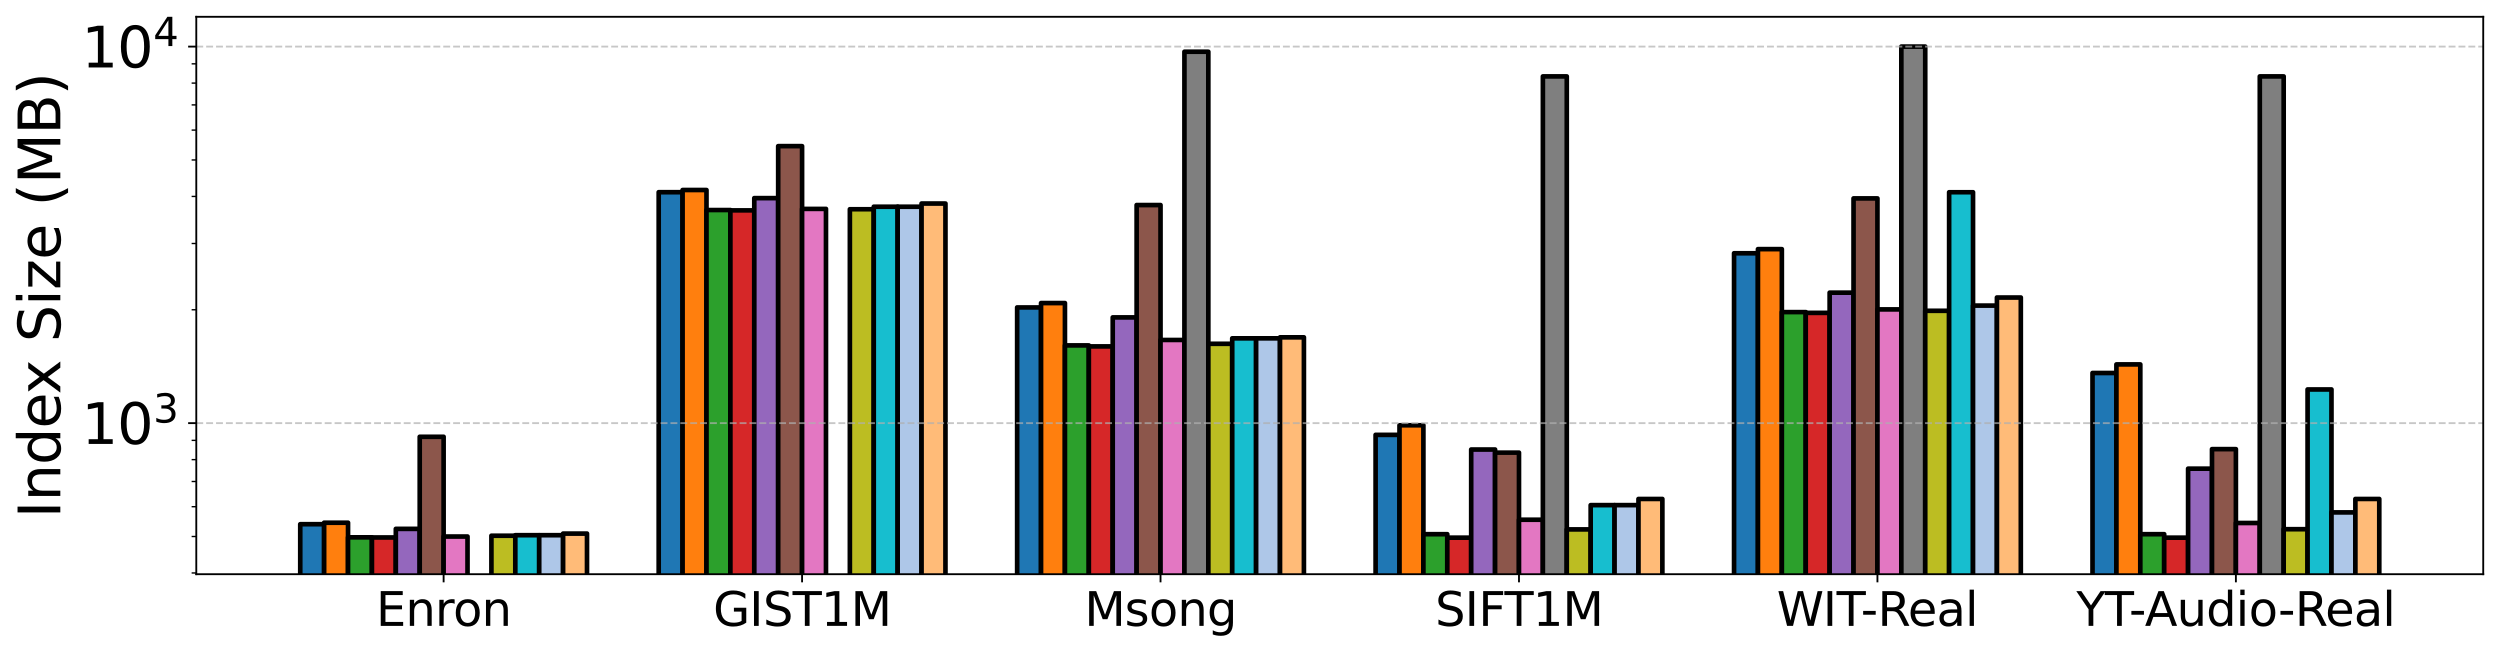 <?xml version="1.0" encoding="utf-8" standalone="no"?>
<!DOCTYPE svg PUBLIC "-//W3C//DTD SVG 1.1//EN"
  "http://www.w3.org/Graphics/SVG/1.1/DTD/svg11.dtd">
<svg xmlns:xlink="http://www.w3.org/1999/xlink" width="1073.022pt" height="279.996pt" viewBox="0 0 1073.022 279.996" xmlns="http://www.w3.org/2000/svg" version="1.1">
 <defs>
  <style type="text/css">*{stroke-linejoin: round; stroke-linecap: butt}</style>
 </defs>
 <g id="figure_1">
  <g id="patch_1">
   <path d="M 0 279.996 
L 1073.022 279.996 
L 1073.022 0 
L 0 0 
z
" style="fill: #ffffff"/>
  </g>
  <g id="axes_1">
   <g id="patch_2">
    <path d="M 84.248 246.44 
L 1065.822 246.44 
L 1065.822 7.2 
L 84.248 7.2 
z
" style="fill: #ffffff"/>
   </g>
   <g id="patch_3">
    <path d="M 128.865 162287.462 
L 139.122 162287.462 
L 139.122 224.999 
L 128.865 224.999 
z
" clip-path="url(#pd363b08ae9)" style="fill: #1f77b4; stroke: #000000; stroke-width: 2; stroke-linejoin: miter"/>
   </g>
   <g id="patch_4">
    <path d="M 282.717 162287.462 
L 292.974 162287.462 
L 292.974 82.494 
L 282.717 82.494 
z
" clip-path="url(#pd363b08ae9)" style="fill: #1f77b4; stroke: #000000; stroke-width: 2; stroke-linejoin: miter"/>
   </g>
   <g id="patch_5">
    <path d="M 436.568 162287.462 
L 446.825 162287.462 
L 446.825 131.955 
L 436.568 131.955 
z
" clip-path="url(#pd363b08ae9)" style="fill: #1f77b4; stroke: #000000; stroke-width: 2; stroke-linejoin: miter"/>
   </g>
   <g id="patch_6">
    <path d="M 590.42 162287.462 
L 600.677 162287.462 
L 600.677 186.637 
L 590.42 186.637 
z
" clip-path="url(#pd363b08ae9)" style="fill: #1f77b4; stroke: #000000; stroke-width: 2; stroke-linejoin: miter"/>
   </g>
   <g id="patch_7">
    <path d="M 744.272 162287.462 
L 754.528 162287.462 
L 754.528 108.693 
L 744.272 108.693 
z
" clip-path="url(#pd363b08ae9)" style="fill: #1f77b4; stroke: #000000; stroke-width: 2; stroke-linejoin: miter"/>
   </g>
   <g id="patch_8">
    <path d="M 898.123 162287.462 
L 908.38 162287.462 
L 908.38 160.087 
L 898.123 160.087 
z
" clip-path="url(#pd363b08ae9)" style="fill: #1f77b4; stroke: #000000; stroke-width: 2; stroke-linejoin: miter"/>
   </g>
   <g id="patch_9">
    <path d="M 139.122 162287.462 
L 149.379 162287.462 
L 149.379 224.351 
L 139.122 224.351 
z
" clip-path="url(#pd363b08ae9)" style="fill: #ff7f0e; stroke: #000000; stroke-width: 2; stroke-linejoin: miter"/>
   </g>
   <g id="patch_10">
    <path d="M 292.974 162287.462 
L 303.23 162287.462 
L 303.23 81.56 
L 292.974 81.56 
z
" clip-path="url(#pd363b08ae9)" style="fill: #ff7f0e; stroke: #000000; stroke-width: 2; stroke-linejoin: miter"/>
   </g>
   <g id="patch_11">
    <path d="M 446.825 162287.462 
L 457.082 162287.462 
L 457.082 130.078 
L 446.825 130.078 
z
" clip-path="url(#pd363b08ae9)" style="fill: #ff7f0e; stroke: #000000; stroke-width: 2; stroke-linejoin: miter"/>
   </g>
   <g id="patch_12">
    <path d="M 600.677 162287.462 
L 610.934 162287.462 
L 610.934 182.537 
L 600.677 182.537 
z
" clip-path="url(#pd363b08ae9)" style="fill: #ff7f0e; stroke: #000000; stroke-width: 2; stroke-linejoin: miter"/>
   </g>
   <g id="patch_13">
    <path d="M 754.528 162287.462 
L 764.785 162287.462 
L 764.785 106.935 
L 754.528 106.935 
z
" clip-path="url(#pd363b08ae9)" style="fill: #ff7f0e; stroke: #000000; stroke-width: 2; stroke-linejoin: miter"/>
   </g>
   <g id="patch_14">
    <path d="M 908.38 162287.462 
L 918.637 162287.462 
L 918.637 156.415 
L 908.38 156.415 
z
" clip-path="url(#pd363b08ae9)" style="fill: #ff7f0e; stroke: #000000; stroke-width: 2; stroke-linejoin: miter"/>
   </g>
   <g id="patch_15">
    <path d="M 149.379 162287.462 
L 159.635 162287.462 
L 159.635 230.636 
L 149.379 230.636 
z
" clip-path="url(#pd363b08ae9)" style="fill: #2ca02c; stroke: #000000; stroke-width: 2; stroke-linejoin: miter"/>
   </g>
   <g id="patch_16">
    <path d="M 303.23 162287.462 
L 313.487 162287.462 
L 313.487 90.148 
L 303.23 90.148 
z
" clip-path="url(#pd363b08ae9)" style="fill: #2ca02c; stroke: #000000; stroke-width: 2; stroke-linejoin: miter"/>
   </g>
   <g id="patch_17">
    <path d="M 457.082 162287.462 
L 467.339 162287.462 
L 467.339 148.253 
L 457.082 148.253 
z
" clip-path="url(#pd363b08ae9)" style="fill: #2ca02c; stroke: #000000; stroke-width: 2; stroke-linejoin: miter"/>
   </g>
   <g id="patch_18">
    <path d="M 610.934 162287.462 
L 621.19 162287.462 
L 621.19 229.281 
L 610.934 229.281 
z
" clip-path="url(#pd363b08ae9)" style="fill: #2ca02c; stroke: #000000; stroke-width: 2; stroke-linejoin: miter"/>
   </g>
   <g id="patch_19">
    <path d="M 764.785 162287.462 
L 775.042 162287.462 
L 775.042 133.957 
L 764.785 133.957 
z
" clip-path="url(#pd363b08ae9)" style="fill: #2ca02c; stroke: #000000; stroke-width: 2; stroke-linejoin: miter"/>
   </g>
   <g id="patch_20">
    <path d="M 918.637 162287.462 
L 928.894 162287.462 
L 928.894 229.281 
L 918.637 229.281 
z
" clip-path="url(#pd363b08ae9)" style="fill: #2ca02c; stroke: #000000; stroke-width: 2; stroke-linejoin: miter"/>
   </g>
   <g id="patch_21">
    <path d="M 159.635 162287.462 
L 169.892 162287.462 
L 169.892 230.677 
L 159.635 230.677 
z
" clip-path="url(#pd363b08ae9)" style="fill: #d62728; stroke: #000000; stroke-width: 2; stroke-linejoin: miter"/>
   </g>
   <g id="patch_22">
    <path d="M 313.487 162287.462 
L 323.744 162287.462 
L 323.744 90.291 
L 313.487 90.291 
z
" clip-path="url(#pd363b08ae9)" style="fill: #d62728; stroke: #000000; stroke-width: 2; stroke-linejoin: miter"/>
   </g>
   <g id="patch_23">
    <path d="M 467.339 162287.462 
L 477.596 162287.462 
L 477.596 148.673 
L 467.339 148.673 
z
" clip-path="url(#pd363b08ae9)" style="fill: #d62728; stroke: #000000; stroke-width: 2; stroke-linejoin: miter"/>
   </g>
   <g id="patch_24">
    <path d="M 621.19 162287.462 
L 631.447 162287.462 
L 631.447 230.777 
L 621.19 230.777 
z
" clip-path="url(#pd363b08ae9)" style="fill: #d62728; stroke: #000000; stroke-width: 2; stroke-linejoin: miter"/>
   </g>
   <g id="patch_25">
    <path d="M 775.042 162287.462 
L 785.299 162287.462 
L 785.299 134.286 
L 775.042 134.286 
z
" clip-path="url(#pd363b08ae9)" style="fill: #d62728; stroke: #000000; stroke-width: 2; stroke-linejoin: miter"/>
   </g>
   <g id="patch_26">
    <path d="M 928.894 162287.462 
L 939.15 162287.462 
L 939.15 230.777 
L 928.894 230.777 
z
" clip-path="url(#pd363b08ae9)" style="fill: #d62728; stroke: #000000; stroke-width: 2; stroke-linejoin: miter"/>
   </g>
   <g id="patch_27">
    <path d="M 169.892 162287.462 
L 180.149 162287.462 
L 180.149 227 
L 169.892 227 
z
" clip-path="url(#pd363b08ae9)" style="fill: #9467bd; stroke: #000000; stroke-width: 2; stroke-linejoin: miter"/>
   </g>
   <g id="patch_28">
    <path d="M 323.744 162287.462 
L 334.001 162287.462 
L 334.001 85.03 
L 323.744 85.03 
z
" clip-path="url(#pd363b08ae9)" style="fill: #9467bd; stroke: #000000; stroke-width: 2; stroke-linejoin: miter"/>
   </g>
   <g id="patch_29">
    <path d="M 477.596 162287.462 
L 487.852 162287.462 
L 487.852 136.233 
L 477.596 136.233 
z
" clip-path="url(#pd363b08ae9)" style="fill: #9467bd; stroke: #000000; stroke-width: 2; stroke-linejoin: miter"/>
   </g>
   <g id="patch_30">
    <path d="M 631.447 162287.462 
L 641.704 162287.462 
L 641.704 192.937 
L 631.447 192.937 
z
" clip-path="url(#pd363b08ae9)" style="fill: #9467bd; stroke: #000000; stroke-width: 2; stroke-linejoin: miter"/>
   </g>
   <g id="patch_31">
    <path d="M 785.299 162287.462 
L 795.556 162287.462 
L 795.556 125.609 
L 785.299 125.609 
z
" clip-path="url(#pd363b08ae9)" style="fill: #9467bd; stroke: #000000; stroke-width: 2; stroke-linejoin: miter"/>
   </g>
   <g id="patch_32">
    <path d="M 939.15 162287.462 
L 949.407 162287.462 
L 949.407 201.159 
L 939.15 201.159 
z
" clip-path="url(#pd363b08ae9)" style="fill: #9467bd; stroke: #000000; stroke-width: 2; stroke-linejoin: miter"/>
   </g>
   <g id="patch_33">
    <path d="M 180.149 162287.462 
L 190.406 162287.462 
L 190.406 187.471 
L 180.149 187.471 
z
" clip-path="url(#pd363b08ae9)" style="fill: #8c564b; stroke: #000000; stroke-width: 2; stroke-linejoin: miter"/>
   </g>
   <g id="patch_34">
    <path d="M 334.001 162287.462 
L 344.257 162287.462 
L 344.257 62.73 
L 334.001 62.73 
z
" clip-path="url(#pd363b08ae9)" style="fill: #8c564b; stroke: #000000; stroke-width: 2; stroke-linejoin: miter"/>
   </g>
   <g id="patch_35">
    <path d="M 487.852 162287.462 
L 498.109 162287.462 
L 498.109 88.006 
L 487.852 88.006 
z
" clip-path="url(#pd363b08ae9)" style="fill: #8c564b; stroke: #000000; stroke-width: 2; stroke-linejoin: miter"/>
   </g>
   <g id="patch_36">
    <path d="M 641.704 162287.462 
L 651.961 162287.462 
L 651.961 194.275 
L 641.704 194.275 
z
" clip-path="url(#pd363b08ae9)" style="fill: #8c564b; stroke: #000000; stroke-width: 2; stroke-linejoin: miter"/>
   </g>
   <g id="patch_37">
    <path d="M 795.556 162287.462 
L 805.812 162287.462 
L 805.812 85.16 
L 795.556 85.16 
z
" clip-path="url(#pd363b08ae9)" style="fill: #8c564b; stroke: #000000; stroke-width: 2; stroke-linejoin: miter"/>
   </g>
   <g id="patch_38">
    <path d="M 949.407 162287.462 
L 959.664 162287.462 
L 959.664 192.778 
L 949.407 192.778 
z
" clip-path="url(#pd363b08ae9)" style="fill: #8c564b; stroke: #000000; stroke-width: 2; stroke-linejoin: miter"/>
   </g>
   <g id="patch_39">
    <path d="M 190.406 162287.462 
L 200.663 162287.462 
L 200.663 230.285 
L 190.406 230.285 
z
" clip-path="url(#pd363b08ae9)" style="fill: #e377c2; stroke: #000000; stroke-width: 2; stroke-linejoin: miter"/>
   </g>
   <g id="patch_40">
    <path d="M 344.257 162287.462 
L 354.514 162287.462 
L 354.514 89.663 
L 344.257 89.663 
z
" clip-path="url(#pd363b08ae9)" style="fill: #e377c2; stroke: #000000; stroke-width: 2; stroke-linejoin: miter"/>
   </g>
   <g id="patch_41">
    <path d="M 498.109 162287.462 
L 508.366 162287.462 
L 508.366 145.917 
L 498.109 145.917 
z
" clip-path="url(#pd363b08ae9)" style="fill: #e377c2; stroke: #000000; stroke-width: 2; stroke-linejoin: miter"/>
   </g>
   <g id="patch_42">
    <path d="M 651.961 162287.462 
L 662.217 162287.462 
L 662.217 223.085 
L 651.961 223.085 
z
" clip-path="url(#pd363b08ae9)" style="fill: #e377c2; stroke: #000000; stroke-width: 2; stroke-linejoin: miter"/>
   </g>
   <g id="patch_43">
    <path d="M 805.812 162287.462 
L 816.069 162287.462 
L 816.069 132.792 
L 805.812 132.792 
z
" clip-path="url(#pd363b08ae9)" style="fill: #e377c2; stroke: #000000; stroke-width: 2; stroke-linejoin: miter"/>
   </g>
   <g id="patch_44">
    <path d="M 959.664 162287.462 
L 969.921 162287.462 
L 969.921 224.467 
L 959.664 224.467 
z
" clip-path="url(#pd363b08ae9)" style="fill: #e377c2; stroke: #000000; stroke-width: 2; stroke-linejoin: miter"/>
   </g>
   <g id="patch_45">
    <path clip-path="url(#pd363b08ae9)" style="fill: #7f7f7f; stroke: #000000; stroke-width: 2; stroke-linejoin: miter"/>
   </g>
   <g id="patch_46">
    <path clip-path="url(#pd363b08ae9)" style="fill: #7f7f7f; stroke: #000000; stroke-width: 2; stroke-linejoin: miter"/>
   </g>
   <g id="patch_47">
    <path d="M 508.366 162287.462 
L 518.623 162287.462 
L 518.623 22.208 
L 508.366 22.208 
z
" clip-path="url(#pd363b08ae9)" style="fill: #7f7f7f; stroke: #000000; stroke-width: 2; stroke-linejoin: miter"/>
   </g>
   <g id="patch_48">
    <path d="M 662.217 162287.462 
L 672.474 162287.462 
L 672.474 32.798 
L 662.217 32.798 
z
" clip-path="url(#pd363b08ae9)" style="fill: #7f7f7f; stroke: #000000; stroke-width: 2; stroke-linejoin: miter"/>
   </g>
   <g id="patch_49">
    <path d="M 816.069 162287.462 
L 826.326 162287.462 
L 826.326 19.997 
L 816.069 19.997 
z
" clip-path="url(#pd363b08ae9)" style="fill: #7f7f7f; stroke: #000000; stroke-width: 2; stroke-linejoin: miter"/>
   </g>
   <g id="patch_50">
    <path d="M 969.921 162287.462 
L 980.177 162287.462 
L 980.177 32.798 
L 969.921 32.798 
z
" clip-path="url(#pd363b08ae9)" style="fill: #7f7f7f; stroke: #000000; stroke-width: 2; stroke-linejoin: miter"/>
   </g>
   <g id="patch_51">
    <path d="M 210.919 162287.462 
L 221.176 162287.462 
L 221.176 229.934 
L 210.919 229.934 
z
" clip-path="url(#pd363b08ae9)" style="fill: #bcbd22; stroke: #000000; stroke-width: 2; stroke-linejoin: miter"/>
   </g>
   <g id="patch_52">
    <path d="M 364.771 162287.462 
L 375.028 162287.462 
L 375.028 89.806 
L 364.771 89.806 
z
" clip-path="url(#pd363b08ae9)" style="fill: #bcbd22; stroke: #000000; stroke-width: 2; stroke-linejoin: miter"/>
   </g>
   <g id="patch_53">
    <path d="M 518.623 162287.462 
L 528.879 162287.462 
L 528.879 147.558 
L 518.623 147.558 
z
" clip-path="url(#pd363b08ae9)" style="fill: #bcbd22; stroke: #000000; stroke-width: 2; stroke-linejoin: miter"/>
   </g>
   <g id="patch_54">
    <path d="M 672.474 162287.462 
L 682.731 162287.462 
L 682.731 227.235 
L 672.474 227.235 
z
" clip-path="url(#pd363b08ae9)" style="fill: #bcbd22; stroke: #000000; stroke-width: 2; stroke-linejoin: miter"/>
   </g>
   <g id="patch_55">
    <path d="M 826.326 162287.462 
L 836.583 162287.462 
L 836.583 133.397 
L 826.326 133.397 
z
" clip-path="url(#pd363b08ae9)" style="fill: #bcbd22; stroke: #000000; stroke-width: 2; stroke-linejoin: miter"/>
   </g>
   <g id="patch_56">
    <path d="M 980.177 162287.462 
L 990.434 162287.462 
L 990.434 227.128 
L 980.177 227.128 
z
" clip-path="url(#pd363b08ae9)" style="fill: #bcbd22; stroke: #000000; stroke-width: 2; stroke-linejoin: miter"/>
   </g>
   <g id="patch_57">
    <path d="M 221.176 162287.462 
L 231.433 162287.462 
L 231.433 229.717 
L 221.176 229.717 
z
" clip-path="url(#pd363b08ae9)" style="fill: #17becf; stroke: #000000; stroke-width: 2; stroke-linejoin: miter"/>
   </g>
   <g id="patch_58">
    <path d="M 375.028 162287.462 
L 385.285 162287.462 
L 385.285 88.729 
L 375.028 88.729 
z
" clip-path="url(#pd363b08ae9)" style="fill: #17becf; stroke: #000000; stroke-width: 2; stroke-linejoin: miter"/>
   </g>
   <g id="patch_59">
    <path d="M 528.879 162287.462 
L 539.136 162287.462 
L 539.136 145.215 
L 528.879 145.215 
z
" clip-path="url(#pd363b08ae9)" style="fill: #17becf; stroke: #000000; stroke-width: 2; stroke-linejoin: miter"/>
   </g>
   <g id="patch_60">
    <path d="M 682.731 162287.462 
L 692.988 162287.462 
L 692.988 216.814 
L 682.731 216.814 
z
" clip-path="url(#pd363b08ae9)" style="fill: #17becf; stroke: #000000; stroke-width: 2; stroke-linejoin: miter"/>
   </g>
   <g id="patch_61">
    <path d="M 836.583 162287.462 
L 846.839 162287.462 
L 846.839 82.511 
L 836.583 82.511 
z
" clip-path="url(#pd363b08ae9)" style="fill: #17becf; stroke: #000000; stroke-width: 2; stroke-linejoin: miter"/>
   </g>
   <g id="patch_62">
    <path d="M 990.434 162287.462 
L 1000.691 162287.462 
L 1000.691 167.156 
L 990.434 167.156 
z
" clip-path="url(#pd363b08ae9)" style="fill: #17becf; stroke: #000000; stroke-width: 2; stroke-linejoin: miter"/>
   </g>
   <g id="patch_63">
    <path d="M 231.433 162287.462 
L 241.69 162287.462 
L 241.69 229.716 
L 231.433 229.716 
z
" clip-path="url(#pd363b08ae9)" style="fill: #aec7e8; stroke: #000000; stroke-width: 2; stroke-linejoin: miter"/>
   </g>
   <g id="patch_64">
    <path d="M 385.285 162287.462 
L 395.541 162287.462 
L 395.541 88.729 
L 385.285 88.729 
z
" clip-path="url(#pd363b08ae9)" style="fill: #aec7e8; stroke: #000000; stroke-width: 2; stroke-linejoin: miter"/>
   </g>
   <g id="patch_65">
    <path d="M 539.136 162287.462 
L 549.393 162287.462 
L 549.393 145.214 
L 539.136 145.214 
z
" clip-path="url(#pd363b08ae9)" style="fill: #aec7e8; stroke: #000000; stroke-width: 2; stroke-linejoin: miter"/>
   </g>
   <g id="patch_66">
    <path d="M 692.988 162287.462 
L 703.245 162287.462 
L 703.245 216.813 
L 692.988 216.813 
z
" clip-path="url(#pd363b08ae9)" style="fill: #aec7e8; stroke: #000000; stroke-width: 2; stroke-linejoin: miter"/>
   </g>
   <g id="patch_67">
    <path d="M 846.839 162287.462 
L 857.096 162287.462 
L 857.096 131.176 
L 846.839 131.176 
z
" clip-path="url(#pd363b08ae9)" style="fill: #aec7e8; stroke: #000000; stroke-width: 2; stroke-linejoin: miter"/>
   </g>
   <g id="patch_68">
    <path d="M 1000.691 162287.462 
L 1010.948 162287.462 
L 1010.948 219.921 
L 1000.691 219.921 
z
" clip-path="url(#pd363b08ae9)" style="fill: #aec7e8; stroke: #000000; stroke-width: 2; stroke-linejoin: miter"/>
   </g>
   <g id="patch_69">
    <path d="M 241.69 162287.462 
L 251.946 162287.462 
L 251.946 229.019 
L 241.69 229.019 
z
" clip-path="url(#pd363b08ae9)" style="fill: #ffbb78; stroke: #000000; stroke-width: 2; stroke-linejoin: miter"/>
   </g>
   <g id="patch_70">
    <path d="M 395.541 162287.462 
L 405.798 162287.462 
L 405.798 87.361 
L 395.541 87.361 
z
" clip-path="url(#pd363b08ae9)" style="fill: #ffbb78; stroke: #000000; stroke-width: 2; stroke-linejoin: miter"/>
   </g>
   <g id="patch_71">
    <path d="M 549.393 162287.462 
L 559.65 162287.462 
L 559.65 144.787 
L 549.393 144.787 
z
" clip-path="url(#pd363b08ae9)" style="fill: #ffbb78; stroke: #000000; stroke-width: 2; stroke-linejoin: miter"/>
   </g>
   <g id="patch_72">
    <path d="M 703.245 162287.462 
L 713.501 162287.462 
L 713.501 214.161 
L 703.245 214.161 
z
" clip-path="url(#pd363b08ae9)" style="fill: #ffbb78; stroke: #000000; stroke-width: 2; stroke-linejoin: miter"/>
   </g>
   <g id="patch_73">
    <path d="M 857.096 162287.462 
L 867.353 162287.462 
L 867.353 127.694 
L 857.096 127.694 
z
" clip-path="url(#pd363b08ae9)" style="fill: #ffbb78; stroke: #000000; stroke-width: 2; stroke-linejoin: miter"/>
   </g>
   <g id="patch_74">
    <path d="M 1010.948 162287.462 
L 1021.205 162287.462 
L 1021.205 214.161 
L 1010.948 214.161 
z
" clip-path="url(#pd363b08ae9)" style="fill: #ffbb78; stroke: #000000; stroke-width: 2; stroke-linejoin: miter"/>
   </g>
   <g id="matplotlib.axis_1">
    <g id="xtick_1">
     <g id="line2d_1">
      <defs>
       <path id="m354447bf1a" d="M 0 0 
L 0 3.5 
" style="stroke: #000000; stroke-width: 0.8"/>
      </defs>
      <g>
       <use xlink:href="#m354447bf1a" x="190.406" y="246.44" style="stroke: #000000; stroke-width: 0.8"/>
      </g>
     </g>
     <g id="text_1">
      <!-- Enron -->
      <g transform="translate(161.407 268.637) scale(0.2 -0.2)">
       <defs>
        <path id="DejaVuSans-45" d="M 628 4666 
L 3578 4666 
L 3578 4134 
L 1259 4134 
L 1259 2753 
L 3481 2753 
L 3481 2222 
L 1259 2222 
L 1259 531 
L 3634 531 
L 3634 0 
L 628 0 
L 628 4666 
z
" transform="scale(0.016)"/>
        <path id="DejaVuSans-6e" d="M 3513 2113 
L 3513 0 
L 2938 0 
L 2938 2094 
Q 2938 2591 2744 2837 
Q 2550 3084 2163 3084 
Q 1697 3084 1428 2787 
Q 1159 2491 1159 1978 
L 1159 0 
L 581 0 
L 581 3500 
L 1159 3500 
L 1159 2956 
Q 1366 3272 1645 3428 
Q 1925 3584 2291 3584 
Q 2894 3584 3203 3211 
Q 3513 2838 3513 2113 
z
" transform="scale(0.016)"/>
        <path id="DejaVuSans-72" d="M 2631 2963 
Q 2534 3019 2420 3045 
Q 2306 3072 2169 3072 
Q 1681 3072 1420 2755 
Q 1159 2438 1159 1844 
L 1159 0 
L 581 0 
L 581 3500 
L 1159 3500 
L 1159 2956 
Q 1341 3275 1631 3429 
Q 1922 3584 2338 3584 
Q 2397 3584 2469 3576 
Q 2541 3569 2628 3553 
L 2631 2963 
z
" transform="scale(0.016)"/>
        <path id="DejaVuSans-6f" d="M 1959 3097 
Q 1497 3097 1228 2736 
Q 959 2375 959 1747 
Q 959 1119 1226 758 
Q 1494 397 1959 397 
Q 2419 397 2687 759 
Q 2956 1122 2956 1747 
Q 2956 2369 2687 2733 
Q 2419 3097 1959 3097 
z
M 1959 3584 
Q 2709 3584 3137 3096 
Q 3566 2609 3566 1747 
Q 3566 888 3137 398 
Q 2709 -91 1959 -91 
Q 1206 -91 779 398 
Q 353 888 353 1747 
Q 353 2609 779 3096 
Q 1206 3584 1959 3584 
z
" transform="scale(0.016)"/>
       </defs>
       <use xlink:href="#DejaVuSans-45"/>
       <use xlink:href="#DejaVuSans-6e" transform="translate(63.184 0)"/>
       <use xlink:href="#DejaVuSans-72" transform="translate(126.562 0)"/>
       <use xlink:href="#DejaVuSans-6f" transform="translate(165.426 0)"/>
       <use xlink:href="#DejaVuSans-6e" transform="translate(226.607 0)"/>
      </g>
     </g>
    </g>
    <g id="xtick_2">
     <g id="line2d_2">
      <g>
       <use xlink:href="#m354447bf1a" x="344.257" y="246.44" style="stroke: #000000; stroke-width: 0.8"/>
      </g>
     </g>
     <g id="text_2">
      <!-- GIST1M -->
      <g transform="translate(306.112 268.637) scale(0.2 -0.2)">
       <defs>
        <path id="DejaVuSans-47" d="M 3809 666 
L 3809 1919 
L 2778 1919 
L 2778 2438 
L 4434 2438 
L 4434 434 
Q 4069 175 3628 42 
Q 3188 -91 2688 -91 
Q 1594 -91 976 548 
Q 359 1188 359 2328 
Q 359 3472 976 4111 
Q 1594 4750 2688 4750 
Q 3144 4750 3555 4637 
Q 3966 4525 4313 4306 
L 4313 3634 
Q 3963 3931 3569 4081 
Q 3175 4231 2741 4231 
Q 1884 4231 1454 3753 
Q 1025 3275 1025 2328 
Q 1025 1384 1454 906 
Q 1884 428 2741 428 
Q 3075 428 3337 486 
Q 3600 544 3809 666 
z
" transform="scale(0.016)"/>
        <path id="DejaVuSans-49" d="M 628 4666 
L 1259 4666 
L 1259 0 
L 628 0 
L 628 4666 
z
" transform="scale(0.016)"/>
        <path id="DejaVuSans-53" d="M 3425 4513 
L 3425 3897 
Q 3066 4069 2747 4153 
Q 2428 4238 2131 4238 
Q 1616 4238 1336 4038 
Q 1056 3838 1056 3469 
Q 1056 3159 1242 3001 
Q 1428 2844 1947 2747 
L 2328 2669 
Q 3034 2534 3370 2195 
Q 3706 1856 3706 1288 
Q 3706 609 3251 259 
Q 2797 -91 1919 -91 
Q 1588 -91 1214 -16 
Q 841 59 441 206 
L 441 856 
Q 825 641 1194 531 
Q 1563 422 1919 422 
Q 2459 422 2753 634 
Q 3047 847 3047 1241 
Q 3047 1584 2836 1778 
Q 2625 1972 2144 2069 
L 1759 2144 
Q 1053 2284 737 2584 
Q 422 2884 422 3419 
Q 422 4038 858 4394 
Q 1294 4750 2059 4750 
Q 2388 4750 2728 4690 
Q 3069 4631 3425 4513 
z
" transform="scale(0.016)"/>
        <path id="DejaVuSans-54" d="M -19 4666 
L 3928 4666 
L 3928 4134 
L 2272 4134 
L 2272 0 
L 1638 0 
L 1638 4134 
L -19 4134 
L -19 4666 
z
" transform="scale(0.016)"/>
        <path id="DejaVuSans-31" d="M 794 531 
L 1825 531 
L 1825 4091 
L 703 3866 
L 703 4441 
L 1819 4666 
L 2450 4666 
L 2450 531 
L 3481 531 
L 3481 0 
L 794 0 
L 794 531 
z
" transform="scale(0.016)"/>
        <path id="DejaVuSans-4d" d="M 628 4666 
L 1569 4666 
L 2759 1491 
L 3956 4666 
L 4897 4666 
L 4897 0 
L 4281 0 
L 4281 4097 
L 3078 897 
L 2444 897 
L 1241 4097 
L 1241 0 
L 628 0 
L 628 4666 
z
" transform="scale(0.016)"/>
       </defs>
       <use xlink:href="#DejaVuSans-47"/>
       <use xlink:href="#DejaVuSans-49" transform="translate(77.49 0)"/>
       <use xlink:href="#DejaVuSans-53" transform="translate(106.982 0)"/>
       <use xlink:href="#DejaVuSans-54" transform="translate(170.459 0)"/>
       <use xlink:href="#DejaVuSans-31" transform="translate(231.543 0)"/>
       <use xlink:href="#DejaVuSans-4d" transform="translate(295.166 0)"/>
      </g>
     </g>
    </g>
    <g id="xtick_3">
     <g id="line2d_3">
      <g>
       <use xlink:href="#m354447bf1a" x="498.109" y="246.44" style="stroke: #000000; stroke-width: 0.8"/>
      </g>
     </g>
     <g id="text_3">
      <!-- Msong -->
      <g transform="translate(465.467 268.637) scale(0.2 -0.2)">
       <defs>
        <path id="DejaVuSans-73" d="M 2834 3397 
L 2834 2853 
Q 2591 2978 2328 3040 
Q 2066 3103 1784 3103 
Q 1356 3103 1142 2972 
Q 928 2841 928 2578 
Q 928 2378 1081 2264 
Q 1234 2150 1697 2047 
L 1894 2003 
Q 2506 1872 2764 1633 
Q 3022 1394 3022 966 
Q 3022 478 2636 193 
Q 2250 -91 1575 -91 
Q 1294 -91 989 -36 
Q 684 19 347 128 
L 347 722 
Q 666 556 975 473 
Q 1284 391 1588 391 
Q 1994 391 2212 530 
Q 2431 669 2431 922 
Q 2431 1156 2273 1281 
Q 2116 1406 1581 1522 
L 1381 1569 
Q 847 1681 609 1914 
Q 372 2147 372 2553 
Q 372 3047 722 3315 
Q 1072 3584 1716 3584 
Q 2034 3584 2315 3537 
Q 2597 3491 2834 3397 
z
" transform="scale(0.016)"/>
        <path id="DejaVuSans-67" d="M 2906 1791 
Q 2906 2416 2648 2759 
Q 2391 3103 1925 3103 
Q 1463 3103 1205 2759 
Q 947 2416 947 1791 
Q 947 1169 1205 825 
Q 1463 481 1925 481 
Q 2391 481 2648 825 
Q 2906 1169 2906 1791 
z
M 3481 434 
Q 3481 -459 3084 -895 
Q 2688 -1331 1869 -1331 
Q 1566 -1331 1297 -1286 
Q 1028 -1241 775 -1147 
L 775 -588 
Q 1028 -725 1275 -790 
Q 1522 -856 1778 -856 
Q 2344 -856 2625 -561 
Q 2906 -266 2906 331 
L 2906 616 
Q 2728 306 2450 153 
Q 2172 0 1784 0 
Q 1141 0 747 490 
Q 353 981 353 1791 
Q 353 2603 747 3093 
Q 1141 3584 1784 3584 
Q 2172 3584 2450 3431 
Q 2728 3278 2906 2969 
L 2906 3500 
L 3481 3500 
L 3481 434 
z
" transform="scale(0.016)"/>
       </defs>
       <use xlink:href="#DejaVuSans-4d"/>
       <use xlink:href="#DejaVuSans-73" transform="translate(86.279 0)"/>
       <use xlink:href="#DejaVuSans-6f" transform="translate(138.379 0)"/>
       <use xlink:href="#DejaVuSans-6e" transform="translate(199.561 0)"/>
       <use xlink:href="#DejaVuSans-67" transform="translate(262.939 0)"/>
      </g>
     </g>
    </g>
    <g id="xtick_4">
     <g id="line2d_4">
      <g>
       <use xlink:href="#m354447bf1a" x="651.961" y="246.44" style="stroke: #000000; stroke-width: 0.8"/>
      </g>
     </g>
     <g id="text_4">
      <!-- SIFT1M -->
      <g transform="translate(615.987 268.637) scale(0.2 -0.2)">
       <defs>
        <path id="DejaVuSans-46" d="M 628 4666 
L 3309 4666 
L 3309 4134 
L 1259 4134 
L 1259 2759 
L 3109 2759 
L 3109 2228 
L 1259 2228 
L 1259 0 
L 628 0 
L 628 4666 
z
" transform="scale(0.016)"/>
       </defs>
       <use xlink:href="#DejaVuSans-53"/>
       <use xlink:href="#DejaVuSans-49" transform="translate(63.477 0)"/>
       <use xlink:href="#DejaVuSans-46" transform="translate(92.969 0)"/>
       <use xlink:href="#DejaVuSans-54" transform="translate(148.738 0)"/>
       <use xlink:href="#DejaVuSans-31" transform="translate(209.822 0)"/>
       <use xlink:href="#DejaVuSans-4d" transform="translate(273.445 0)"/>
      </g>
     </g>
    </g>
    <g id="xtick_5">
     <g id="line2d_5">
      <g>
       <use xlink:href="#m354447bf1a" x="805.812" y="246.44" style="stroke: #000000; stroke-width: 0.8"/>
      </g>
     </g>
     <g id="text_5">
      <!-- WIT-Real -->
      <g transform="translate(762.614 268.637) scale(0.2 -0.2)">
       <defs>
        <path id="DejaVuSans-57" d="M 213 4666 
L 850 4666 
L 1831 722 
L 2809 4666 
L 3519 4666 
L 4500 722 
L 5478 4666 
L 6119 4666 
L 4947 0 
L 4153 0 
L 3169 4050 
L 2175 0 
L 1381 0 
L 213 4666 
z
" transform="scale(0.016)"/>
        <path id="DejaVuSans-2d" d="M 313 2009 
L 1997 2009 
L 1997 1497 
L 313 1497 
L 313 2009 
z
" transform="scale(0.016)"/>
        <path id="DejaVuSans-52" d="M 2841 2188 
Q 3044 2119 3236 1894 
Q 3428 1669 3622 1275 
L 4263 0 
L 3584 0 
L 2988 1197 
Q 2756 1666 2539 1819 
Q 2322 1972 1947 1972 
L 1259 1972 
L 1259 0 
L 628 0 
L 628 4666 
L 2053 4666 
Q 2853 4666 3247 4331 
Q 3641 3997 3641 3322 
Q 3641 2881 3436 2590 
Q 3231 2300 2841 2188 
z
M 1259 4147 
L 1259 2491 
L 2053 2491 
Q 2509 2491 2742 2702 
Q 2975 2913 2975 3322 
Q 2975 3731 2742 3939 
Q 2509 4147 2053 4147 
L 1259 4147 
z
" transform="scale(0.016)"/>
        <path id="DejaVuSans-65" d="M 3597 1894 
L 3597 1613 
L 953 1613 
Q 991 1019 1311 708 
Q 1631 397 2203 397 
Q 2534 397 2845 478 
Q 3156 559 3463 722 
L 3463 178 
Q 3153 47 2828 -22 
Q 2503 -91 2169 -91 
Q 1331 -91 842 396 
Q 353 884 353 1716 
Q 353 2575 817 3079 
Q 1281 3584 2069 3584 
Q 2775 3584 3186 3129 
Q 3597 2675 3597 1894 
z
M 3022 2063 
Q 3016 2534 2758 2815 
Q 2500 3097 2075 3097 
Q 1594 3097 1305 2825 
Q 1016 2553 972 2059 
L 3022 2063 
z
" transform="scale(0.016)"/>
        <path id="DejaVuSans-61" d="M 2194 1759 
Q 1497 1759 1228 1600 
Q 959 1441 959 1056 
Q 959 750 1161 570 
Q 1363 391 1709 391 
Q 2188 391 2477 730 
Q 2766 1069 2766 1631 
L 2766 1759 
L 2194 1759 
z
M 3341 1997 
L 3341 0 
L 2766 0 
L 2766 531 
Q 2569 213 2275 61 
Q 1981 -91 1556 -91 
Q 1019 -91 701 211 
Q 384 513 384 1019 
Q 384 1609 779 1909 
Q 1175 2209 1959 2209 
L 2766 2209 
L 2766 2266 
Q 2766 2663 2505 2880 
Q 2244 3097 1772 3097 
Q 1472 3097 1187 3025 
Q 903 2953 641 2809 
L 641 3341 
Q 956 3463 1253 3523 
Q 1550 3584 1831 3584 
Q 2591 3584 2966 3190 
Q 3341 2797 3341 1997 
z
" transform="scale(0.016)"/>
        <path id="DejaVuSans-6c" d="M 603 4863 
L 1178 4863 
L 1178 0 
L 603 0 
L 603 4863 
z
" transform="scale(0.016)"/>
       </defs>
       <use xlink:href="#DejaVuSans-57"/>
       <use xlink:href="#DejaVuSans-49" transform="translate(98.877 0)"/>
       <use xlink:href="#DejaVuSans-54" transform="translate(128.369 0)"/>
       <use xlink:href="#DejaVuSans-2d" transform="translate(180.328 0)"/>
       <use xlink:href="#DejaVuSans-52" transform="translate(216.412 0)"/>
       <use xlink:href="#DejaVuSans-65" transform="translate(281.395 0)"/>
       <use xlink:href="#DejaVuSans-61" transform="translate(342.918 0)"/>
       <use xlink:href="#DejaVuSans-6c" transform="translate(404.197 0)"/>
      </g>
     </g>
    </g>
    <g id="xtick_6">
     <g id="line2d_6">
      <g>
       <use xlink:href="#m354447bf1a" x="959.664" y="246.44" style="stroke: #000000; stroke-width: 0.8"/>
      </g>
     </g>
     <g id="text_6">
      <!-- YT-Audio-Real -->
      <g transform="translate(891.201 268.637) scale(0.2 -0.2)">
       <defs>
        <path id="DejaVuSans-59" d="M -13 4666 
L 666 4666 
L 1959 2747 
L 3244 4666 
L 3922 4666 
L 2272 2222 
L 2272 0 
L 1638 0 
L 1638 2222 
L -13 4666 
z
" transform="scale(0.016)"/>
        <path id="DejaVuSans-41" d="M 2188 4044 
L 1331 1722 
L 3047 1722 
L 2188 4044 
z
M 1831 4666 
L 2547 4666 
L 4325 0 
L 3669 0 
L 3244 1197 
L 1141 1197 
L 716 0 
L 50 0 
L 1831 4666 
z
" transform="scale(0.016)"/>
        <path id="DejaVuSans-75" d="M 544 1381 
L 544 3500 
L 1119 3500 
L 1119 1403 
Q 1119 906 1312 657 
Q 1506 409 1894 409 
Q 2359 409 2629 706 
Q 2900 1003 2900 1516 
L 2900 3500 
L 3475 3500 
L 3475 0 
L 2900 0 
L 2900 538 
Q 2691 219 2414 64 
Q 2138 -91 1772 -91 
Q 1169 -91 856 284 
Q 544 659 544 1381 
z
M 1991 3584 
L 1991 3584 
z
" transform="scale(0.016)"/>
        <path id="DejaVuSans-64" d="M 2906 2969 
L 2906 4863 
L 3481 4863 
L 3481 0 
L 2906 0 
L 2906 525 
Q 2725 213 2448 61 
Q 2172 -91 1784 -91 
Q 1150 -91 751 415 
Q 353 922 353 1747 
Q 353 2572 751 3078 
Q 1150 3584 1784 3584 
Q 2172 3584 2448 3432 
Q 2725 3281 2906 2969 
z
M 947 1747 
Q 947 1113 1208 752 
Q 1469 391 1925 391 
Q 2381 391 2643 752 
Q 2906 1113 2906 1747 
Q 2906 2381 2643 2742 
Q 2381 3103 1925 3103 
Q 1469 3103 1208 2742 
Q 947 2381 947 1747 
z
" transform="scale(0.016)"/>
        <path id="DejaVuSans-69" d="M 603 3500 
L 1178 3500 
L 1178 0 
L 603 0 
L 603 3500 
z
M 603 4863 
L 1178 4863 
L 1178 4134 
L 603 4134 
L 603 4863 
z
" transform="scale(0.016)"/>
       </defs>
       <use xlink:href="#DejaVuSans-59"/>
       <use xlink:href="#DejaVuSans-54" transform="translate(61.084 0)"/>
       <use xlink:href="#DejaVuSans-2d" transform="translate(113.043 0)"/>
       <use xlink:href="#DejaVuSans-41" transform="translate(146.877 0)"/>
       <use xlink:href="#DejaVuSans-75" transform="translate(215.285 0)"/>
       <use xlink:href="#DejaVuSans-64" transform="translate(278.664 0)"/>
       <use xlink:href="#DejaVuSans-69" transform="translate(342.141 0)"/>
       <use xlink:href="#DejaVuSans-6f" transform="translate(369.924 0)"/>
       <use xlink:href="#DejaVuSans-2d" transform="translate(432.98 0)"/>
       <use xlink:href="#DejaVuSans-52" transform="translate(469.064 0)"/>
       <use xlink:href="#DejaVuSans-65" transform="translate(534.047 0)"/>
       <use xlink:href="#DejaVuSans-61" transform="translate(595.57 0)"/>
       <use xlink:href="#DejaVuSans-6c" transform="translate(656.85 0)"/>
      </g>
     </g>
    </g>
   </g>
   <g id="matplotlib.axis_2">
    <g id="ytick_1">
     <g id="line2d_7">
      <path d="M 84.248 181.618 
L 1065.822 181.618 
" clip-path="url(#pd363b08ae9)" style="fill: none; stroke-dasharray: 2.96,1.28; stroke-dashoffset: 0; stroke: #b0b0b0; stroke-opacity: 0.7; stroke-width: 0.8"/>
     </g>
     <g id="line2d_8">
      <defs>
       <path id="mab8cd96249" d="M 0 0 
L -3.5 0 
" style="stroke: #000000; stroke-width: 0.8"/>
      </defs>
      <g>
       <use xlink:href="#mab8cd96249" x="84.248" y="181.618" style="stroke: #000000; stroke-width: 0.8"/>
      </g>
     </g>
     <g id="text_7">
      <!-- $\mathdefault{10^{3}}$ -->
      <g transform="translate(35.008 190.736) scale(0.24 -0.24)">
       <defs>
        <path id="DejaVuSans-30" d="M 2034 4250 
Q 1547 4250 1301 3770 
Q 1056 3291 1056 2328 
Q 1056 1369 1301 889 
Q 1547 409 2034 409 
Q 2525 409 2770 889 
Q 3016 1369 3016 2328 
Q 3016 3291 2770 3770 
Q 2525 4250 2034 4250 
z
M 2034 4750 
Q 2819 4750 3233 4129 
Q 3647 3509 3647 2328 
Q 3647 1150 3233 529 
Q 2819 -91 2034 -91 
Q 1250 -91 836 529 
Q 422 1150 422 2328 
Q 422 3509 836 4129 
Q 1250 4750 2034 4750 
z
" transform="scale(0.016)"/>
        <path id="DejaVuSans-33" d="M 2597 2516 
Q 3050 2419 3304 2112 
Q 3559 1806 3559 1356 
Q 3559 666 3084 287 
Q 2609 -91 1734 -91 
Q 1441 -91 1130 -33 
Q 819 25 488 141 
L 488 750 
Q 750 597 1062 519 
Q 1375 441 1716 441 
Q 2309 441 2620 675 
Q 2931 909 2931 1356 
Q 2931 1769 2642 2001 
Q 2353 2234 1838 2234 
L 1294 2234 
L 1294 2753 
L 1863 2753 
Q 2328 2753 2575 2939 
Q 2822 3125 2822 3475 
Q 2822 3834 2567 4026 
Q 2313 4219 1838 4219 
Q 1578 4219 1281 4162 
Q 984 4106 628 3988 
L 628 4550 
Q 988 4650 1302 4700 
Q 1616 4750 1894 4750 
Q 2613 4750 3031 4423 
Q 3450 4097 3450 3541 
Q 3450 3153 3228 2886 
Q 3006 2619 2597 2516 
z
" transform="scale(0.016)"/>
       </defs>
       <use xlink:href="#DejaVuSans-31" transform="translate(0 0.766)"/>
       <use xlink:href="#DejaVuSans-30" transform="translate(63.623 0.766)"/>
       <use xlink:href="#DejaVuSans-33" transform="translate(128.203 39.047) scale(0.7)"/>
      </g>
     </g>
    </g>
    <g id="ytick_2">
     <g id="line2d_9">
      <path d="M 84.248 19.997 
L 1065.822 19.997 
" clip-path="url(#pd363b08ae9)" style="fill: none; stroke-dasharray: 2.96,1.28; stroke-dashoffset: 0; stroke: #b0b0b0; stroke-opacity: 0.7; stroke-width: 0.8"/>
     </g>
     <g id="line2d_10">
      <g>
       <use xlink:href="#mab8cd96249" x="84.248" y="19.997" style="stroke: #000000; stroke-width: 0.8"/>
      </g>
     </g>
     <g id="text_8">
      <!-- $\mathdefault{10^{4}}$ -->
      <g transform="translate(35.008 29.115) scale(0.24 -0.24)">
       <defs>
        <path id="DejaVuSans-34" d="M 2419 4116 
L 825 1625 
L 2419 1625 
L 2419 4116 
z
M 2253 4666 
L 3047 4666 
L 3047 1625 
L 3713 1625 
L 3713 1100 
L 3047 1100 
L 3047 0 
L 2419 0 
L 2419 1100 
L 313 1100 
L 313 1709 
L 2253 4666 
z
" transform="scale(0.016)"/>
       </defs>
       <use xlink:href="#DejaVuSans-31" transform="translate(0 0.684)"/>
       <use xlink:href="#DejaVuSans-30" transform="translate(63.623 0.684)"/>
       <use xlink:href="#DejaVuSans-34" transform="translate(128.203 38.966) scale(0.7)"/>
      </g>
     </g>
    </g>
    <g id="ytick_3">
     <g id="line2d_11">
      <defs>
       <path id="m56e6927e7e" d="M 0 0 
L -2 0 
" style="stroke: #000000; stroke-width: 0.6"/>
      </defs>
      <g>
       <use xlink:href="#m56e6927e7e" x="84.248" y="245.934" style="stroke: #000000; stroke-width: 0.6"/>
      </g>
     </g>
    </g>
    <g id="ytick_4">
     <g id="line2d_12">
      <g>
       <use xlink:href="#m56e6927e7e" x="84.248" y="230.271" style="stroke: #000000; stroke-width: 0.6"/>
      </g>
     </g>
    </g>
    <g id="ytick_5">
     <g id="line2d_13">
      <g>
       <use xlink:href="#m56e6927e7e" x="84.248" y="217.474" style="stroke: #000000; stroke-width: 0.6"/>
      </g>
     </g>
    </g>
    <g id="ytick_6">
     <g id="line2d_14">
      <g>
       <use xlink:href="#m56e6927e7e" x="84.248" y="206.654" style="stroke: #000000; stroke-width: 0.6"/>
      </g>
     </g>
    </g>
    <g id="ytick_7">
     <g id="line2d_15">
      <g>
       <use xlink:href="#m56e6927e7e" x="84.248" y="197.281" style="stroke: #000000; stroke-width: 0.6"/>
      </g>
     </g>
    </g>
    <g id="ytick_8">
     <g id="line2d_16">
      <g>
       <use xlink:href="#m56e6927e7e" x="84.248" y="189.014" style="stroke: #000000; stroke-width: 0.6"/>
      </g>
     </g>
    </g>
    <g id="ytick_9">
     <g id="line2d_17">
      <g>
       <use xlink:href="#m56e6927e7e" x="84.248" y="132.966" style="stroke: #000000; stroke-width: 0.6"/>
      </g>
     </g>
    </g>
    <g id="ytick_10">
     <g id="line2d_18">
      <g>
       <use xlink:href="#m56e6927e7e" x="84.248" y="104.506" style="stroke: #000000; stroke-width: 0.6"/>
      </g>
     </g>
    </g>
    <g id="ytick_11">
     <g id="line2d_19">
      <g>
       <use xlink:href="#m56e6927e7e" x="84.248" y="84.313" style="stroke: #000000; stroke-width: 0.6"/>
      </g>
     </g>
    </g>
    <g id="ytick_12">
     <g id="line2d_20">
      <g>
       <use xlink:href="#m56e6927e7e" x="84.248" y="68.65" style="stroke: #000000; stroke-width: 0.6"/>
      </g>
     </g>
    </g>
    <g id="ytick_13">
     <g id="line2d_21">
      <g>
       <use xlink:href="#m56e6927e7e" x="84.248" y="55.853" style="stroke: #000000; stroke-width: 0.6"/>
      </g>
     </g>
    </g>
    <g id="ytick_14">
     <g id="line2d_22">
      <g>
       <use xlink:href="#m56e6927e7e" x="84.248" y="45.033" style="stroke: #000000; stroke-width: 0.6"/>
      </g>
     </g>
    </g>
    <g id="ytick_15">
     <g id="line2d_23">
      <g>
       <use xlink:href="#m56e6927e7e" x="84.248" y="35.66" style="stroke: #000000; stroke-width: 0.6"/>
      </g>
     </g>
    </g>
    <g id="ytick_16">
     <g id="line2d_24">
      <g>
       <use xlink:href="#m56e6927e7e" x="84.248" y="27.393" style="stroke: #000000; stroke-width: 0.6"/>
      </g>
     </g>
    </g>
    <g id="text_9">
     <!-- Index Size (MB) -->
     <g transform="translate(25.892 222.403) rotate(-90) scale(0.246 -0.246)">
      <defs>
       <path id="DejaVuSans-78" d="M 3513 3500 
L 2247 1797 
L 3578 0 
L 2900 0 
L 1881 1375 
L 863 0 
L 184 0 
L 1544 1831 
L 300 3500 
L 978 3500 
L 1906 2253 
L 2834 3500 
L 3513 3500 
z
" transform="scale(0.016)"/>
       <path id="DejaVuSans-20" transform="scale(0.016)"/>
       <path id="DejaVuSans-7a" d="M 353 3500 
L 3084 3500 
L 3084 2975 
L 922 459 
L 3084 459 
L 3084 0 
L 275 0 
L 275 525 
L 2438 3041 
L 353 3041 
L 353 3500 
z
" transform="scale(0.016)"/>
       <path id="DejaVuSans-28" d="M 1984 4856 
Q 1566 4138 1362 3434 
Q 1159 2731 1159 2009 
Q 1159 1288 1364 580 
Q 1569 -128 1984 -844 
L 1484 -844 
Q 1016 -109 783 600 
Q 550 1309 550 2009 
Q 550 2706 781 3412 
Q 1013 4119 1484 4856 
L 1984 4856 
z
" transform="scale(0.016)"/>
       <path id="DejaVuSans-42" d="M 1259 2228 
L 1259 519 
L 2272 519 
Q 2781 519 3026 730 
Q 3272 941 3272 1375 
Q 3272 1813 3026 2020 
Q 2781 2228 2272 2228 
L 1259 2228 
z
M 1259 4147 
L 1259 2741 
L 2194 2741 
Q 2656 2741 2882 2914 
Q 3109 3088 3109 3444 
Q 3109 3797 2882 3972 
Q 2656 4147 2194 4147 
L 1259 4147 
z
M 628 4666 
L 2241 4666 
Q 2963 4666 3353 4366 
Q 3744 4066 3744 3513 
Q 3744 3084 3544 2831 
Q 3344 2578 2956 2516 
Q 3422 2416 3680 2098 
Q 3938 1781 3938 1306 
Q 3938 681 3513 340 
Q 3088 0 2303 0 
L 628 0 
L 628 4666 
z
" transform="scale(0.016)"/>
       <path id="DejaVuSans-29" d="M 513 4856 
L 1013 4856 
Q 1481 4119 1714 3412 
Q 1947 2706 1947 2009 
Q 1947 1309 1714 600 
Q 1481 -109 1013 -844 
L 513 -844 
Q 928 -128 1133 580 
Q 1338 1288 1338 2009 
Q 1338 2731 1133 3434 
Q 928 4138 513 4856 
z
" transform="scale(0.016)"/>
      </defs>
      <use xlink:href="#DejaVuSans-49"/>
      <use xlink:href="#DejaVuSans-6e" transform="translate(29.492 0)"/>
      <use xlink:href="#DejaVuSans-64" transform="translate(92.871 0)"/>
      <use xlink:href="#DejaVuSans-65" transform="translate(156.348 0)"/>
      <use xlink:href="#DejaVuSans-78" transform="translate(216.121 0)"/>
      <use xlink:href="#DejaVuSans-20" transform="translate(275.301 0)"/>
      <use xlink:href="#DejaVuSans-53" transform="translate(307.088 0)"/>
      <use xlink:href="#DejaVuSans-69" transform="translate(370.564 0)"/>
      <use xlink:href="#DejaVuSans-7a" transform="translate(398.348 0)"/>
      <use xlink:href="#DejaVuSans-65" transform="translate(450.838 0)"/>
      <use xlink:href="#DejaVuSans-20" transform="translate(512.361 0)"/>
      <use xlink:href="#DejaVuSans-28" transform="translate(544.148 0)"/>
      <use xlink:href="#DejaVuSans-4d" transform="translate(583.162 0)"/>
      <use xlink:href="#DejaVuSans-42" transform="translate(669.441 0)"/>
      <use xlink:href="#DejaVuSans-29" transform="translate(738.045 0)"/>
     </g>
    </g>
   </g>
   <g id="patch_75">
    <path d="M 84.248 246.44 
L 84.248 7.2 
" style="fill: none; stroke: #000000; stroke-width: 0.8; stroke-linejoin: miter; stroke-linecap: square"/>
   </g>
   <g id="patch_76">
    <path d="M 1065.822 246.44 
L 1065.822 7.2 
" style="fill: none; stroke: #000000; stroke-width: 0.8; stroke-linejoin: miter; stroke-linecap: square"/>
   </g>
   <g id="patch_77">
    <path d="M 84.248 246.44 
L 1065.822 246.44 
" style="fill: none; stroke: #000000; stroke-width: 0.8; stroke-linejoin: miter; stroke-linecap: square"/>
   </g>
   <g id="patch_78">
    <path d="M 84.248 7.2 
L 1065.822 7.2 
" style="fill: none; stroke: #000000; stroke-width: 0.8; stroke-linejoin: miter; stroke-linecap: square"/>
   </g>
  </g>
 </g>
 <defs>
  <clipPath id="pd363b08ae9">
   <rect x="84.248" y="7.2" width="981.573" height="239.24"/>
  </clipPath>
 </defs>
</svg>
